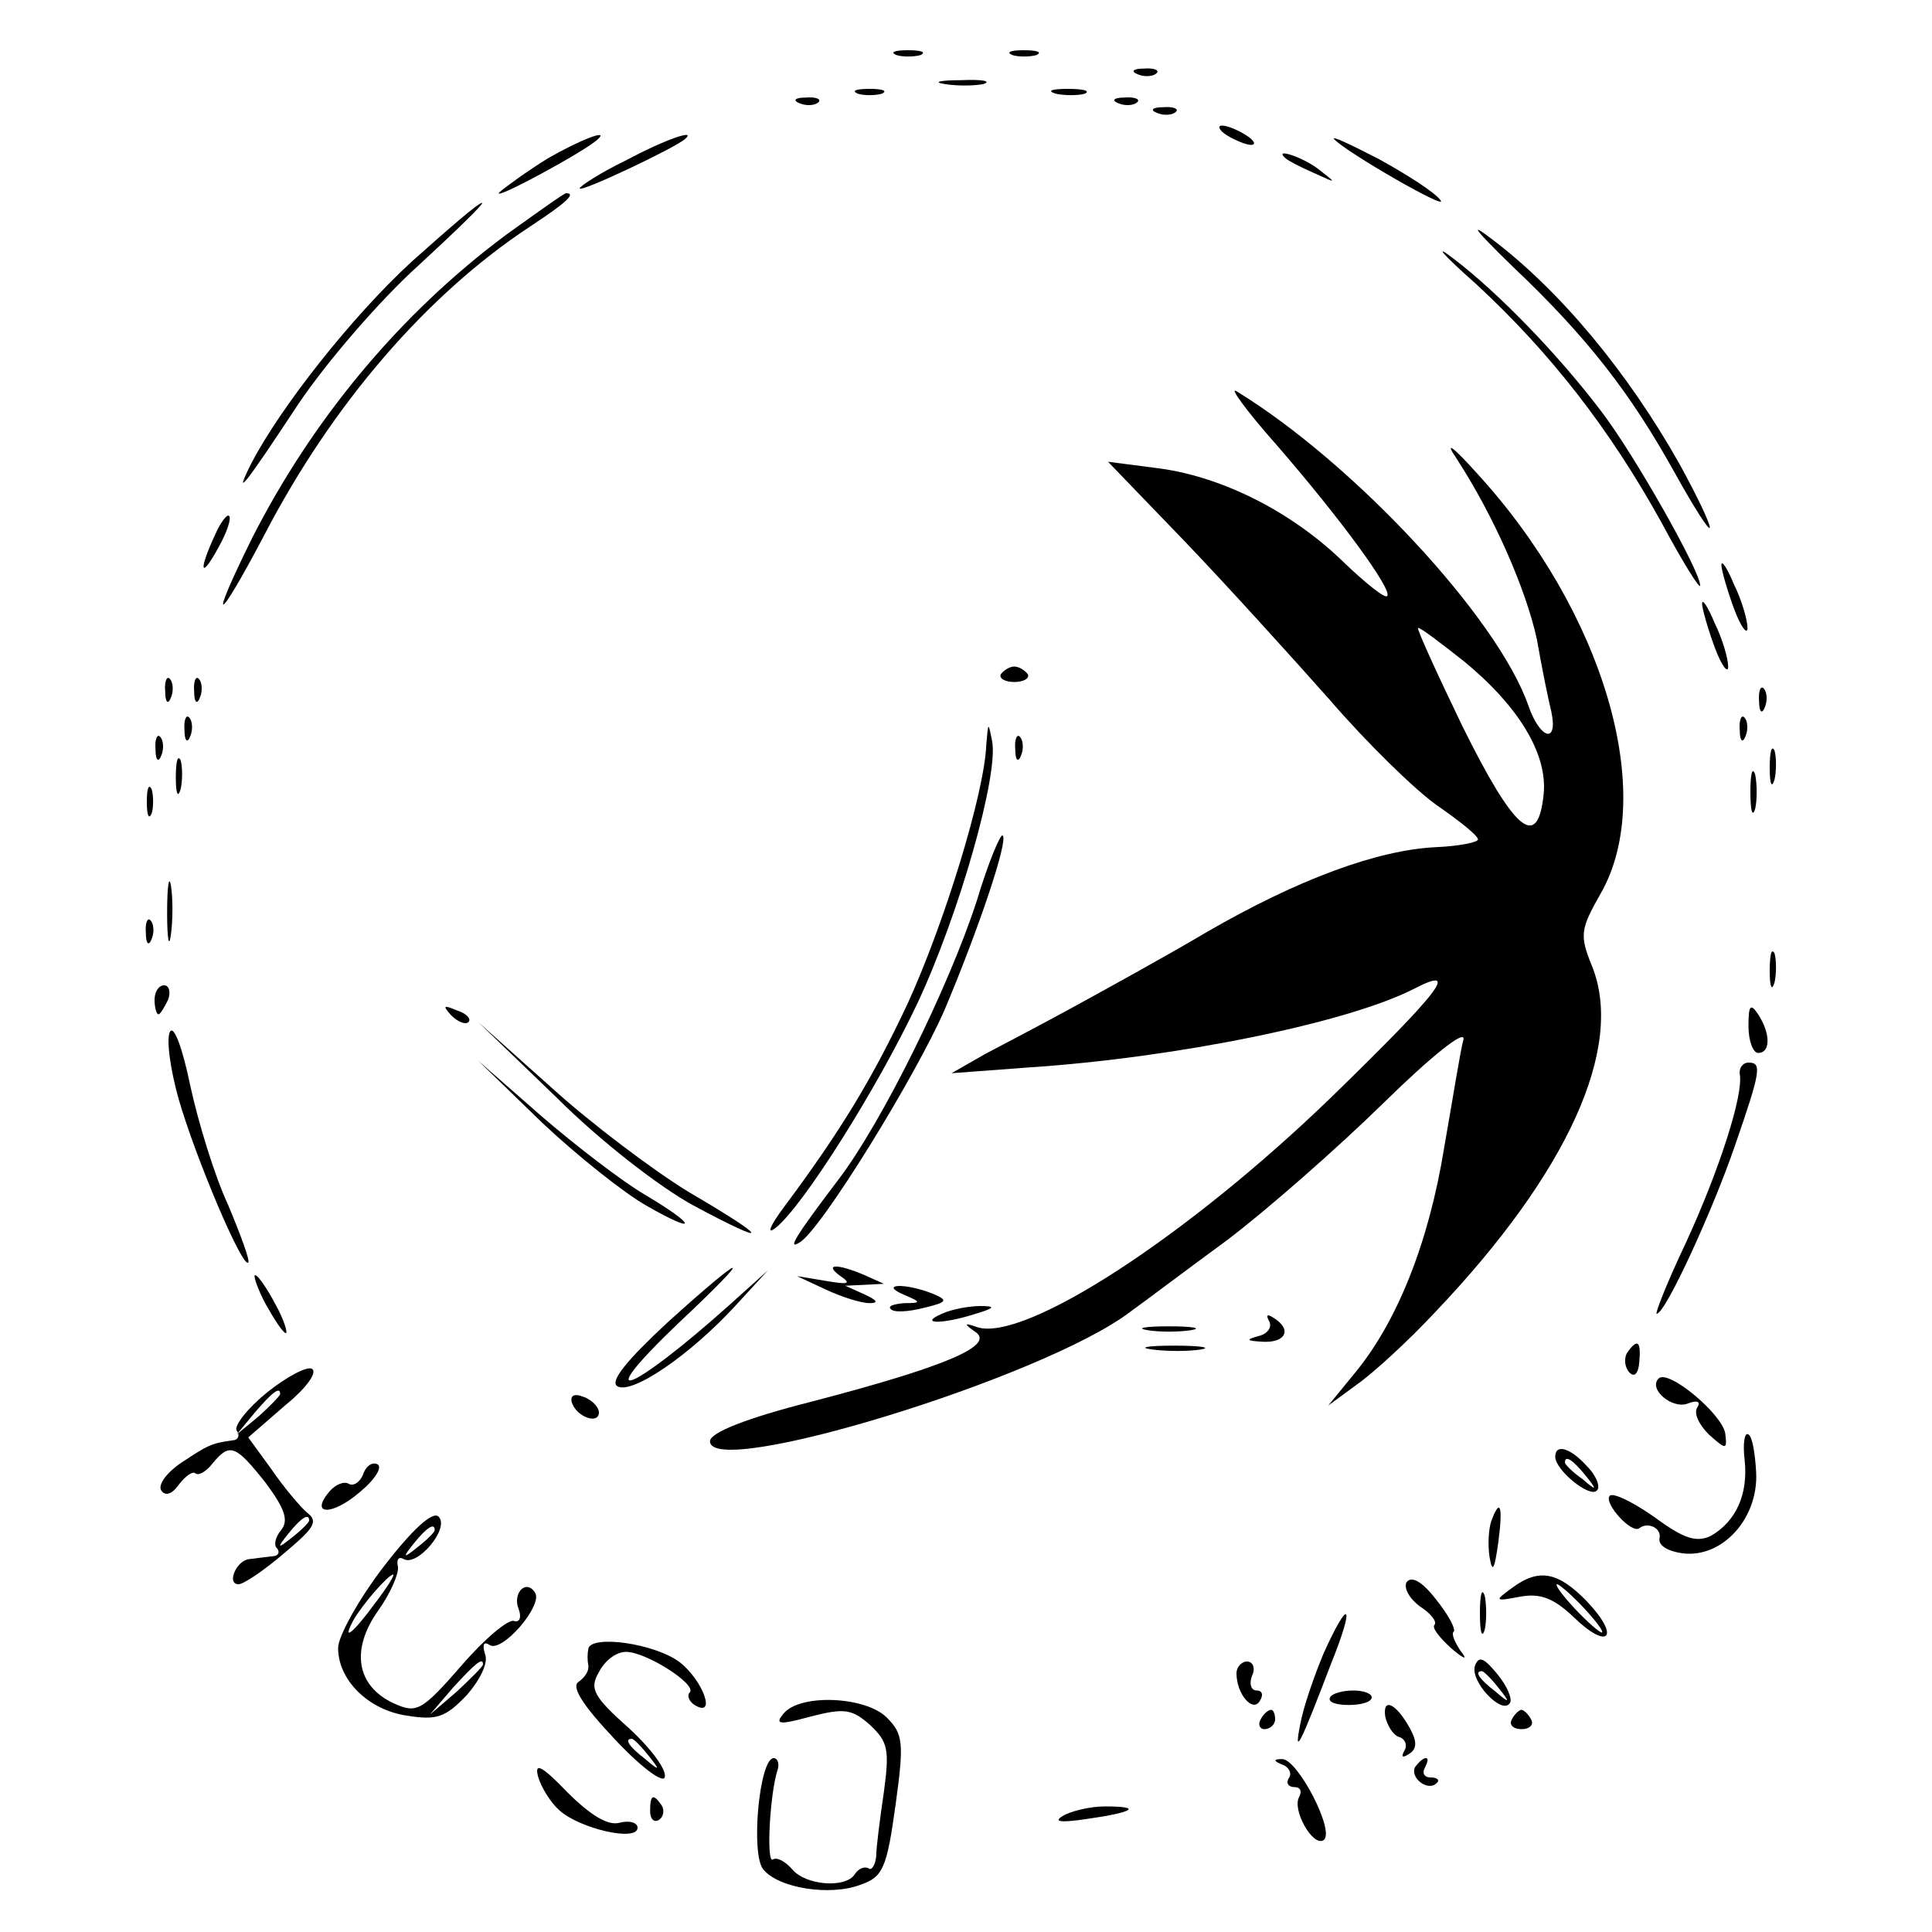 <?xml version="1.0" standalone="no"?>
<!DOCTYPE svg PUBLIC "-//W3C//DTD SVG 20010904//EN"
 "http://www.w3.org/TR/2001/REC-SVG-20010904/DTD/svg10.dtd">
<svg version="1.0" xmlns="http://www.w3.org/2000/svg"
 width="200pt" height="200pt" viewBox="0 0 200 200"
 preserveAspectRatio="xMidYMid meet">

<g transform="translate(0,200) scale(0.1,-0.1)"
fill="#000000" stroke="none">
<path d="M928 1943 c6 -2 18 -2 25 0 6 3 1 5 -13 5 -14 0 -19 -2 -12 -5z"/>
<path d="M1048 1943 c6 -2 18 -2 25 0 6 3 1 5 -13 5 -14 0 -19 -2 -12 -5z"/>
<path d="M1178 1923 c7 -3 16 -2 19 1 4 3 -2 6 -13 5 -11 0 -14 -3 -6 -6z"/>
<path d="M978 1913 c12 -2 30 -2 40 0 9 3 -1 5 -23 4 -22 0 -30 -2 -17 -4z"/>
<path d="M888 1903 c6 -2 18 -2 25 0 6 3 1 5 -13 5 -14 0 -19 -2 -12 -5z"/>
<path d="M1093 1903 c9 -2 23 -2 30 0 6 3 -1 5 -18 5 -16 0 -22 -2 -12 -5z"/>
<path d="M828 1893 c7 -3 16 -2 19 1 4 3 -2 6 -13 5 -11 0 -14 -3 -6 -6z"/>
<path d="M1158 1893 c7 -3 16 -2 19 1 4 3 -2 6 -13 5 -11 0 -14 -3 -6 -6z"/>
<path d="M1198 1883 c7 -3 16 -2 19 1 4 3 -2 6 -13 5 -11 0 -14 -3 -6 -6z"/>
<path d="M1270 1860 c8 -5 20 -10 25 -10 6 0 3 5 -5 10 -8 5 -19 10 -25 10 -5
0 -3 -5 5 -10z"/>
<path d="M567 1836 c-21 -13 -43 -29 -50 -35 -10 -11 90 43 102 55 12 11 -19
-1 -52 -20z"/>
<path d="M648 1834 c-27 -13 -48 -27 -48 -29 0 -5 99 42 109 51 13 11 -20 0
-61 -22z"/>
<path d="M1381 1856 c13 -14 121 -76 110 -63 -6 8 -34 26 -63 42 -29 15 -50
25 -47 21z"/>
<path d="M1331 1836 c2 -2 15 -9 29 -15 24 -11 24 -11 6 3 -16 13 -49 24 -35
12z"/>
<path d="M524 1757 c-109 -81 -200 -190 -263 -314 -46 -93 -37 -91 12 2 71
137 169 250 275 320 38 25 49 35 38 35 -2 0 -30 -20 -62 -43z"/>
<path d="M426 1729 c-62 -57 -136 -151 -166 -209 -19 -38 -7 -23 49 62 29 43
84 107 124 143 39 36 69 65 66 65 -4 0 -36 -28 -73 -61z"/>
<path d="M1566 1724 c77 -73 122 -131 168 -214 20 -36 36 -61 36 -56 0 5 -14
34 -31 65 -54 96 -124 180 -194 233 -26 20 -18 10 21 -28z"/>
<path d="M1528 1706 c77 -71 139 -151 192 -247 22 -41 40 -70 40 -65 0 15 -69
137 -103 181 -44 58 -106 122 -152 157 -22 17 -12 5 23 -26z"/>
<path d="M1321 1540 c66 -76 121 -151 115 -157 -2 -3 -22 13 -44 34 -54 53
-126 89 -191 98 l-54 7 80 -83 c44 -46 111 -120 150 -164 38 -44 88 -93 111
-109 23 -16 42 -31 42 -35 0 -3 -20 -7 -44 -8 -60 -3 -142 -33 -237 -88 -44
-26 -106 -60 -137 -77 -31 -17 -73 -39 -92 -49 l-35 -20 80 6 c152 10 329 46
398 81 50 26 28 -2 -85 -112 -150 -145 -317 -253 -366 -238 -14 5 -15 4 -2 -5
20 -14 -32 -36 -170 -72 -67 -17 -105 -32 -105 -41 0 -40 346 66 435 134 14
10 59 44 100 74 41 31 114 95 162 142 50 49 85 77 83 66 -3 -10 -11 -61 -20
-112 -16 -99 -49 -181 -93 -234 l-27 -33 30 22 c17 12 53 45 81 75 137 144
196 274 162 358 -13 32 -12 38 9 75 59 103 3 292 -128 435 -26 29 -34 34 -21
15 39 -60 72 -136 83 -187 5 -29 12 -63 15 -75 7 -34 -12 -28 -24 7 -32 91
-181 251 -302 325 -8 5 10 -20 41 -55z m195 -225 c57 -47 86 -96 82 -137 -6
-59 -30 -39 -84 70 -27 56 -48 102 -46 102 3 0 24 -16 48 -35z"/>
<path d="M222 1445 c-17 -37 -14 -45 4 -12 9 16 14 31 11 33 -2 2 -9 -7 -15
-21z"/>
<path d="M1782 1415 c0 -5 6 -26 13 -45 7 -19 14 -28 14 -20 0 8 -6 29 -14 45
-7 17 -13 26 -13 20z"/>
<path d="M1762 1375 c0 -5 6 -26 13 -45 7 -19 14 -28 14 -20 0 8 -6 29 -14 45
-7 17 -13 26 -13 20z"/>
<path d="M1036 1302 c-2 -4 4 -8 14 -8 10 0 16 4 14 8 -3 4 -9 8 -14 8 -5 0
-11 -4 -14 -8z"/>
<path d="M171 1284 c0 -11 3 -14 6 -6 3 7 2 16 -1 19 -3 4 -6 -2 -5 -13z"/>
<path d="M201 1284 c0 -11 3 -14 6 -6 3 7 2 16 -1 19 -3 4 -6 -2 -5 -13z"/>
<path d="M1821 1274 c0 -11 3 -14 6 -6 3 7 2 16 -1 19 -3 4 -6 -2 -5 -13z"/>
<path d="M191 1244 c0 -11 3 -14 6 -6 3 7 2 16 -1 19 -3 4 -6 -2 -5 -13z"/>
<path d="M1801 1244 c0 -11 3 -14 6 -6 3 7 2 16 -1 19 -3 4 -6 -2 -5 -13z"/>
<path d="M1021 1229 c-2 -51 -44 -186 -81 -267 -37 -79 -70 -133 -128 -211
-15 -20 -19 -30 -9 -22 28 22 105 144 147 233 43 92 84 236 77 271 -4 20 -4
20 -6 -4z"/>
<path d="M161 1224 c0 -11 3 -14 6 -6 3 7 2 16 -1 19 -3 4 -6 -2 -5 -13z"/>
<path d="M1051 1224 c0 -11 3 -14 6 -6 3 7 2 16 -1 19 -3 4 -6 -2 -5 -13z"/>
<path d="M1832 1205 c0 -16 2 -22 5 -12 2 9 2 23 0 30 -3 6 -5 -1 -5 -18z"/>
<path d="M182 1195 c0 -16 2 -22 5 -12 2 9 2 23 0 30 -3 6 -5 -1 -5 -18z"/>
<path d="M1812 1180 c0 -19 2 -27 5 -17 2 9 2 25 0 35 -3 9 -5 1 -5 -18z"/>
<path d="M152 1170 c0 -14 2 -19 5 -12 2 6 2 18 0 25 -3 6 -5 1 -5 -13z"/>
<path d="M1011 1067 c-29 -89 -98 -229 -143 -288 -44 -58 -54 -74 -40 -65 22
13 120 172 150 241 35 83 66 175 60 180 -2 3 -15 -28 -27 -68z"/>
<path d="M173 1055 c0 -27 2 -38 4 -22 2 15 2 37 0 50 -2 12 -4 0 -4 -28z"/>
<path d="M151 1034 c0 -11 3 -14 6 -6 3 7 2 16 -1 19 -3 4 -6 -2 -5 -13z"/>
<path d="M1832 995 c0 -16 2 -22 5 -12 2 9 2 23 0 30 -3 6 -5 -1 -5 -18z"/>
<path d="M160 965 c0 -8 2 -15 4 -15 2 0 6 7 10 15 3 8 1 15 -4 15 -6 0 -10
-7 -10 -15z"/>
<path d="M467 949 c7 -7 15 -10 18 -7 3 3 -2 9 -12 12 -14 6 -15 5 -6 -5z"/>
<path d="M1810 938 c0 -16 5 -28 10 -28 13 0 13 20 0 40 -8 12 -10 9 -10 -12z"/>
<path d="M176 932 c-4 -7 0 -38 9 -70 18 -62 66 -175 72 -169 2 2 -8 29 -21
60 -14 30 -31 86 -39 123 -8 39 -17 63 -21 56z"/>
<path d="M576 864 c45 -45 107 -93 142 -112 82 -44 79 -35 -5 14 -36 22 -100
70 -142 108 l-76 68 81 -78z"/>
<path d="M561 838 c36 -34 85 -73 108 -86 54 -31 53 -21 -1 11 -24 14 -72 51
-108 82 l-65 57 66 -64z"/>
<path d="M1801 888 c4 -21 -21 -99 -56 -175 -19 -40 -32 -73 -30 -73 9 0 58
107 81 174 27 78 28 86 14 86 -6 0 -10 -6 -9 -12z"/>
<path d="M691 631 c-42 -39 -60 -61 -52 -66 15 -9 75 32 122 83 l34 37 -40
-36 c-103 -92 -146 -108 -53 -19 81 76 73 77 -11 1z"/>
<path d="M870 679 c12 -8 8 -9 -15 -5 l-30 5 30 -14 c17 -8 37 -14 45 -14 10
0 8 3 -5 9 l-20 9 20 1 20 1 -20 9 c-28 12 -43 12 -25 -1z"/>
<path d="M275 650 c9 -16 18 -30 21 -30 2 0 -2 14 -11 30 -9 17 -18 30 -21 30
-2 0 2 -13 11 -30z"/>
<path d="M935 660 c19 -8 19 -9 1 -9 -11 -1 -17 -3 -14 -6 3 -4 18 -3 34 1 25
6 26 8 9 15 -28 11 -55 10 -30 -1z"/>
<path d="M975 640 c-25 -11 1 -11 35 0 20 6 21 8 5 8 -11 0 -29 -3 -40 -8z"/>
<path d="M1314 632 c3 -6 -2 -13 -11 -15 -14 -4 -13 -5 5 -6 23 -1 30 13 10
25 -6 4 -8 3 -4 -4z"/>
<path d="M1188 623 c12 -2 32 -2 45 0 12 2 2 4 -23 4 -25 0 -35 -2 -22 -4z"/>
<path d="M1193 603 c15 -2 37 -2 50 0 12 2 0 4 -28 4 -27 0 -38 -2 -22 -4z"/>
<path d="M1684 599 c-3 -6 -2 -15 3 -20 5 -5 9 -1 10 11 2 22 -2 25 -13 9z"/>
<path d="M277 559 c-21 -17 -35 -35 -32 -40 4 -5 1 -10 -4 -10 -22 -3 -26 -5
-53 -23 -15 -10 -25 -23 -21 -29 4 -6 11 -4 18 6 7 9 14 14 17 12 3 -3 11 1
18 10 18 22 24 19 55 -20 20 -27 24 -39 16 -49 -6 -7 -8 -16 -4 -19 3 -4 1 -8
-5 -8 -7 -1 -17 -2 -24 -3 -13 -1 -24 -26 -11 -26 5 0 26 14 47 32 31 26 36
33 24 42 -7 6 -24 26 -37 45 l-24 33 38 33 c21 17 34 34 28 38 -5 3 -26 -8
-46 -24z m13 -2 c0 -2 -10 -12 -22 -23 l-23 -19 19 23 c18 21 26 27 26 19z
m30 -131 c0 -2 -8 -10 -17 -17 -16 -13 -17 -12 -4 4 13 16 21 21 21 13z"/>
<path d="M1717 573 c-11 -11 14 -32 30 -26 10 4 14 2 10 -4 -4 -6 2 -18 12
-28 18 -16 19 -16 17 1 -3 20 -59 67 -69 57z"/>
<path d="M592 548 c5 -15 28 -23 28 -10 0 5 -7 13 -16 16 -10 4 -14 1 -12 -6z"/>
<path d="M1806 489 c4 -36 -9 -64 -35 -79 -15 -7 -28 -3 -59 20 -23 16 -44 26
-46 21 -5 -8 23 -39 31 -33 9 7 23 0 21 -10 -2 -8 9 -14 24 -16 41 -5 78 36
76 83 -1 20 -4 38 -8 40 -4 3 -6 -9 -4 -26z"/>
<path d="M1610 492 c0 -14 36 -43 43 -35 4 3 0 15 -10 25 -17 19 -33 24 -33
10z m31 -19 c13 -16 12 -17 -3 -4 -10 7 -18 15 -18 17 0 8 8 3 21 -13z"/>
<path d="M376 474 c-3 -8 -10 -13 -15 -10 -5 3 -14 -1 -20 -8 -21 -25 3 -25
31 -1 16 13 24 26 19 29 -5 3 -12 -1 -15 -10z"/>
<path d="M397 378 c-26 -34 -47 -72 -47 -84 0 -33 31 -64 71 -70 31 -5 40 -2
62 21 14 16 23 34 19 43 -3 10 -1 13 5 9 13 -8 55 41 47 54 -9 15 -24 0 -17
-17 3 -8 1 -14 -5 -12 -6 2 -31 -19 -55 -47 -41 -47 -46 -49 -70 -38 -38 18
-44 55 -16 95 13 18 22 39 21 46 -2 8 1 11 6 8 14 -8 48 32 36 44 -6 6 -27
-13 -57 -52z m53 38 c0 -2 -8 -10 -17 -17 -16 -13 -17 -12 -4 4 13 16 21 21
21 13z m-62 -76 c-22 -30 -35 -41 -22 -17 9 16 36 47 41 47 2 0 -6 -13 -19
-30z m112 -63 c0 -2 -12 -14 -27 -28 l-28 -24 24 28 c23 25 31 32 31 24z"/>
<path d="M1544 426 c-3 -8 -4 -25 -2 -38 3 -17 5 -13 9 15 5 38 2 47 -7 23z"/>
<path d="M1456 362 c-3 -6 3 -17 14 -25 11 -7 18 -16 15 -19 -3 -3 5 -13 17
-24 14 -12 18 -13 10 -3 -6 9 -10 18 -7 20 2 3 -6 18 -19 34 -14 18 -25 24
-30 17z"/>
<path d="M1565 356 c-18 -13 -18 -14 8 -9 21 4 35 -1 56 -21 36 -35 49 -21 14
16 -30 31 -50 35 -78 14z m75 -21 c13 -14 21 -25 18 -25 -2 0 -15 11 -28 25
-13 14 -21 25 -18 25 2 0 15 -11 28 -25z"/>
<path d="M1532 330 c0 -19 2 -27 5 -17 2 9 2 25 0 35 -3 9 -5 1 -5 -18z"/>
<path d="M1370 288 c-10 -24 -21 -56 -24 -73 -7 -35 0 -21 32 63 25 62 19 70
-8 10z"/>
<path d="M609 293 c-1 -5 -1 -12 0 -17 1 -5 -3 -12 -10 -17 -8 -5 4 -24 37
-59 27 -29 50 -46 52 -40 3 7 -14 30 -37 51 -37 33 -41 41 -31 58 6 12 18 21
28 21 21 0 74 -34 66 -42 -3 -3 -1 -9 5 -13 23 -14 9 25 -15 44 -26 20 -93 29
-95 14z m62 -110 c13 -16 12 -17 -3 -4 -17 13 -22 21 -14 21 2 0 10 -8 17 -17z"/>
<path d="M1527 276 c-6 -16 28 -52 36 -39 3 4 -3 18 -13 30 -14 17 -19 19 -23
9z m24 -23 c13 -16 12 -17 -3 -4 -17 13 -22 21 -14 21 2 0 10 -8 17 -17z"/>
<path d="M1280 268 c0 -22 17 -41 24 -29 4 6 3 11 -3 11 -6 0 -8 7 -5 15 4 8
1 15 -5 15 -6 0 -11 -6 -11 -12z"/>
<path d="M1377 243 c-3 -5 6 -8 19 -8 13 0 24 3 24 8 0 4 -9 7 -19 7 -11 0
-22 -3 -24 -7z"/>
<path d="M811 226 c-9 -11 -5 -12 28 -3 35 9 43 8 62 -9 18 -17 20 -25 14 -69
-4 -27 -8 -58 -8 -67 -1 -9 -5 -15 -8 -12 -4 2 -10 0 -14 -6 -9 -15 -51 -12
-65 5 -7 8 -16 13 -20 10 -7 -4 -3 69 5 93 2 6 0 12 -4 12 -15 0 -24 -99 -11
-115 16 -20 70 -28 101 -16 23 8 27 17 36 82 9 65 8 74 -9 91 -22 22 -90 25
-107 4z"/>
<path d="M1434 223 c2 -9 8 -19 14 -21 7 -2 9 -9 6 -14 -4 -7 -2 -8 4 -4 9 5
9 13 2 26 -14 26 -29 34 -26 13z"/>
<path d="M1305 220 c-3 -5 -1 -10 4 -10 6 0 11 5 11 10 0 6 -2 10 -4 10 -3 0
-8 -4 -11 -10z"/>
<path d="M1565 220 c-3 -5 1 -10 10 -10 9 0 13 5 10 10 -3 6 -8 10 -10 10 -2
0 -7 -4 -10 -10z"/>
<path d="M557 161 c3 -11 13 -27 22 -35 21 -19 81 -33 81 -18 0 5 -8 8 -19 5
-12 -3 -30 8 -54 32 -26 27 -34 31 -30 16z"/>
<path d="M1328 173 c6 -2 10 -9 6 -14 -3 -5 0 -9 6 -9 6 0 8 -4 5 -10 -8 -13
14 -52 25 -45 13 8 -27 85 -43 84 -9 0 -9 -2 1 -6z"/>
<path d="M1465 171 c-6 -11 13 -26 22 -17 4 3 1 6 -6 6 -7 0 -9 5 -6 10 3 6 4
10 1 10 -3 0 -7 -4 -11 -9z"/>
<path d="M673 125 c0 -8 4 -12 9 -9 5 3 6 10 3 15 -9 13 -12 11 -12 -6z"/>
<path d="M1100 120 c-10 -6 -2 -7 25 -3 49 7 58 13 19 13 -16 0 -36 -5 -44
-10z"/>
</g>
</svg>
